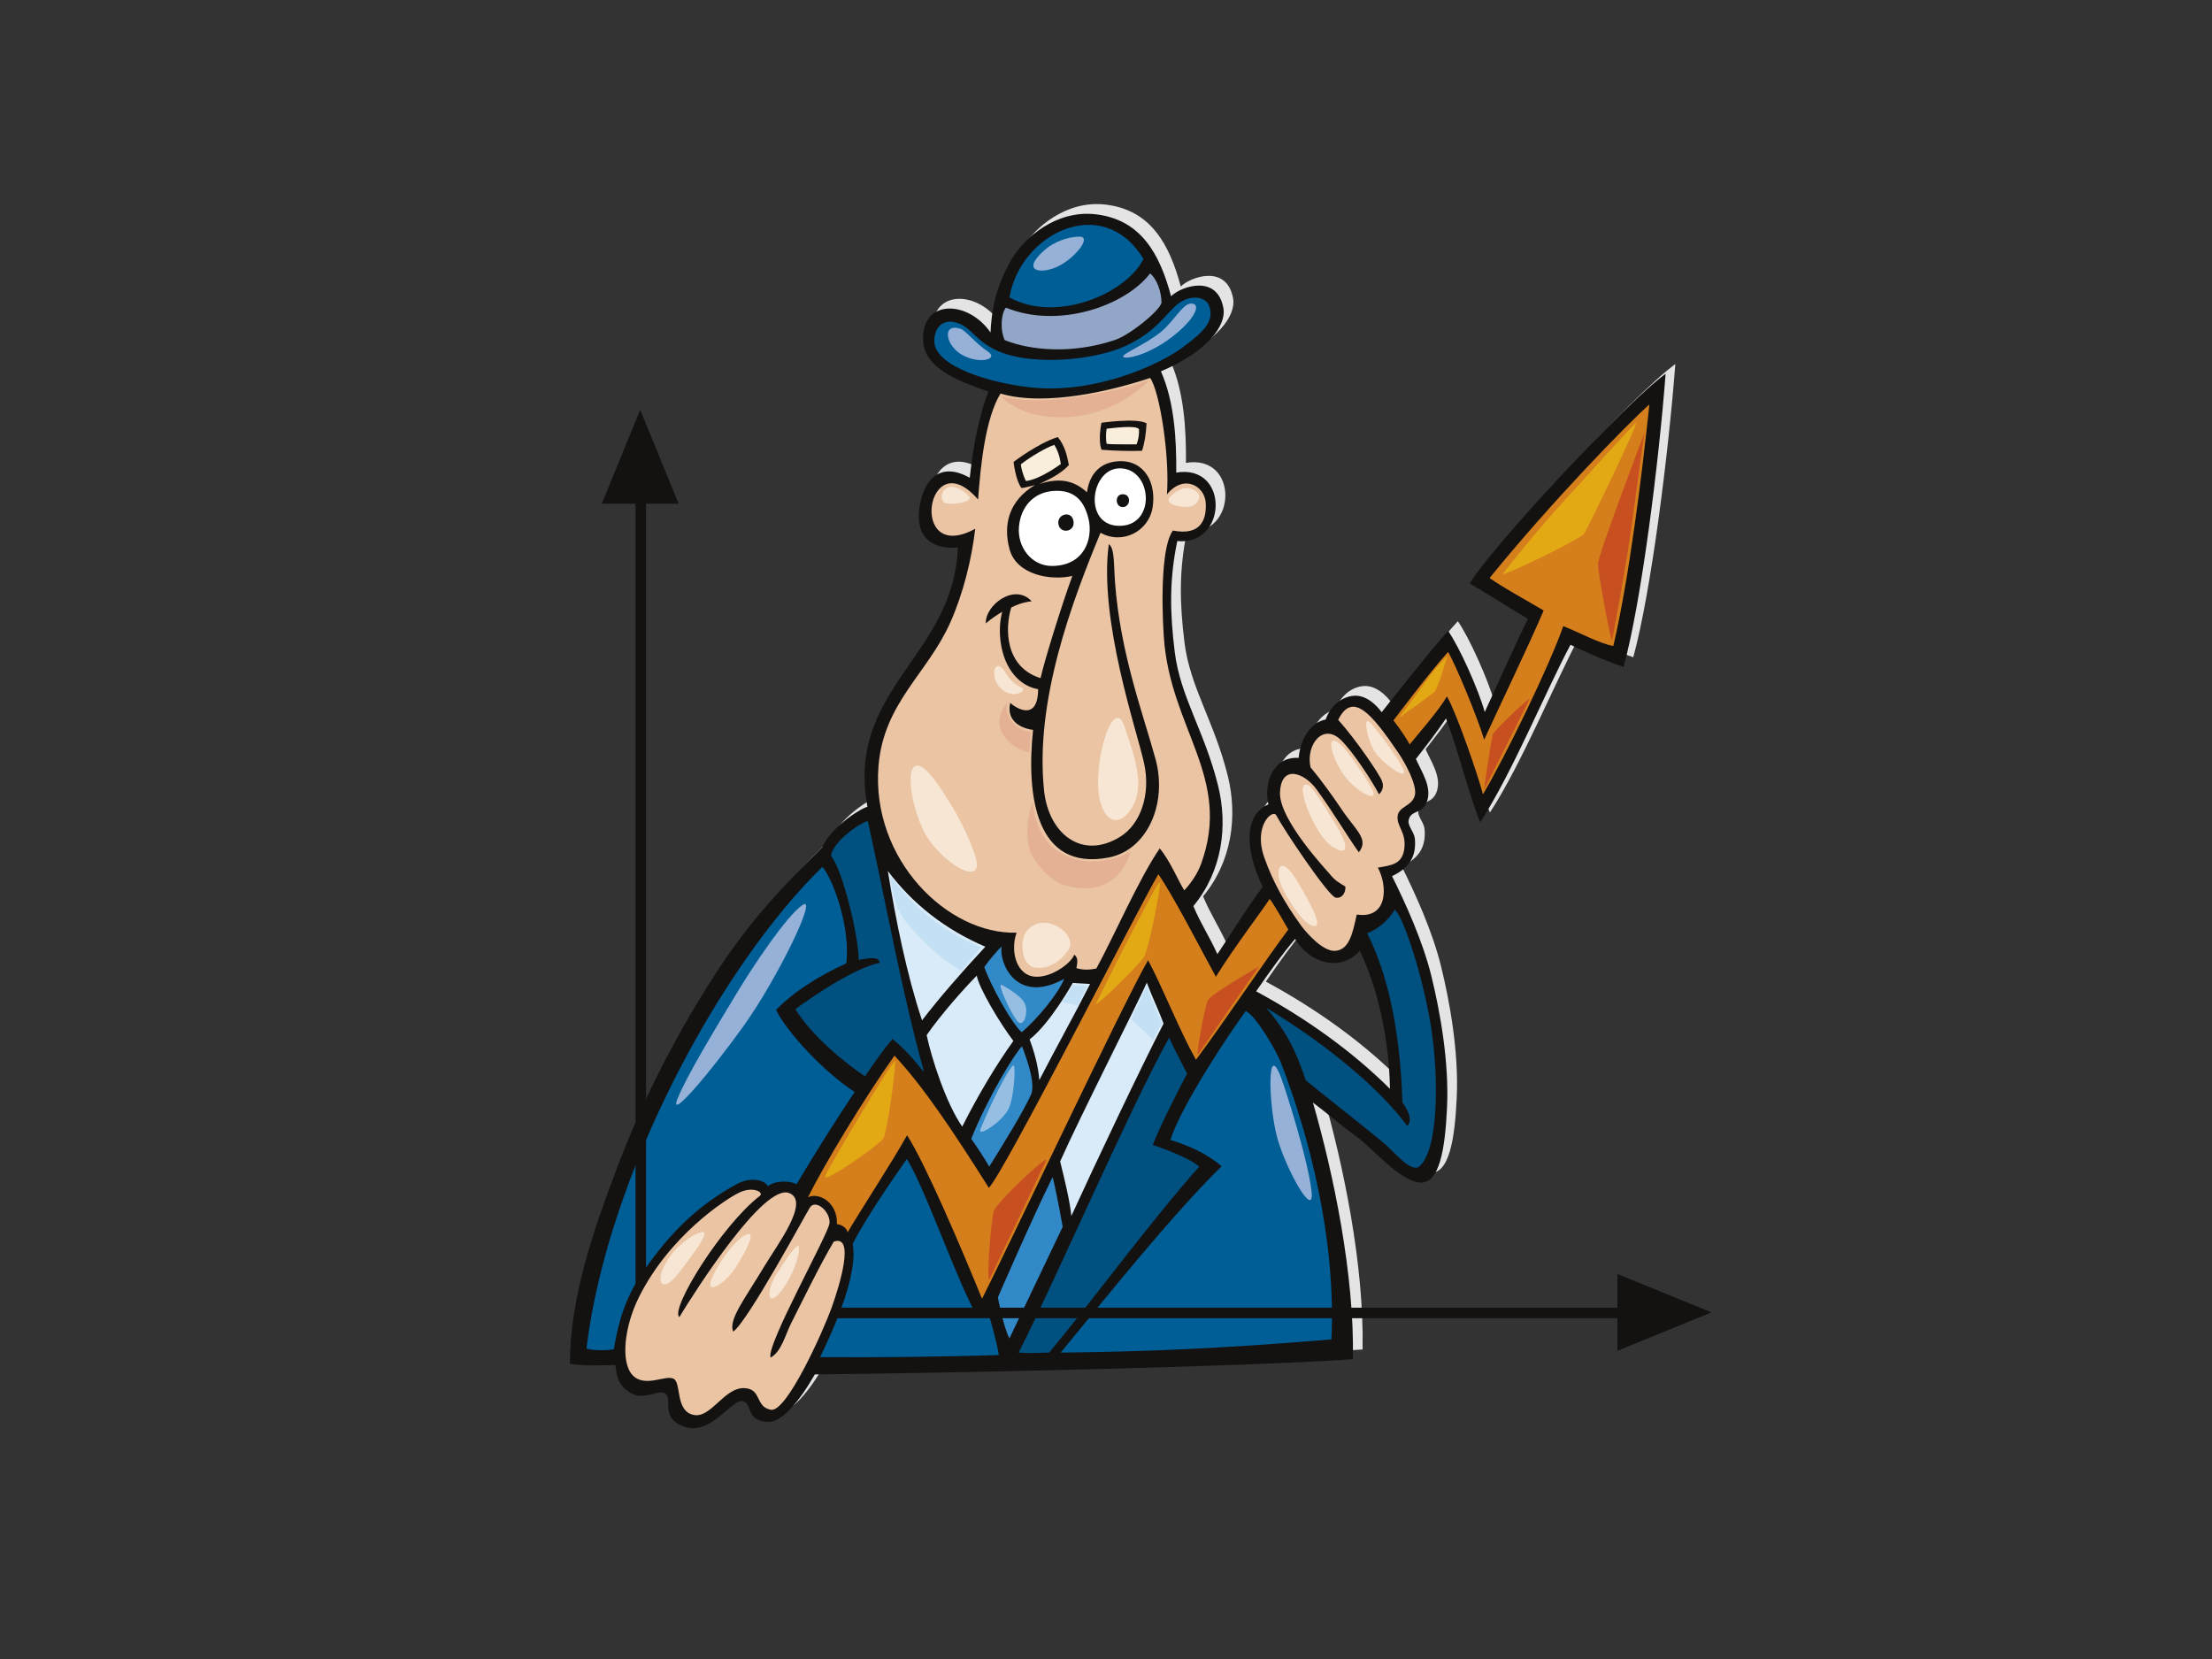 <?xml version="1.0" encoding="utf-8"?>
<!-- Generator: Adobe Illustrator 17.0.0, SVG Export Plug-In . SVG Version: 6.00 Build 0)  -->
<!DOCTYPE svg PUBLIC "-//W3C//DTD SVG 1.1//EN" "http://www.w3.org/Graphics/SVG/1.1/DTD/svg11.dtd">
<svg version="1.1" id="Layer_1" xmlns="http://www.w3.org/2000/svg" xmlns:xlink="http://www.w3.org/1999/xlink" x="0px" y="0px"
	 width="800px" height="600px" viewBox="0 0 800 600" enable-background="new 0 0 800 600" xml:space="preserve">
<rect x="0" y="0" width="800" height="600" fill="#333333" stroke="none"/>
<g>
	<path fill-rule="evenodd" clip-rule="evenodd" fill="#E4E4E5" d="M427.043,103.615c3.761-3.67,16.757-8.031,18.932,4.357
		c1.098,6.264-5.799,15.702-22.595,22.816c4.847,10.922,5.646,24.553,5.536,36.616c19.314-3.239,18.579,26.615,0.372,24.762
		c-2.967,14.317-2.618,26.219-0.92,40.101c1.99,16.196,10.747,28.565,15.655,48.238c3.667,14.733,1.518,31.077-8.914,43.678
		c2.608,6.302,5.87,11.087,8.69,17.389c5.436-8.042,10.379-16.314,16.404-24.35c-5.361-10.826-8.038-25.362,2.051-29.842
		c-1.718-7.122,1.301-17.35,10.938-16.79c0.598-7.028,4.505-12.896,9.754-13.883c1.709-4.661,5.386-8.064,9.966-8.573
		c5.867-0.65,10.299,5.946,10.299,5.946s19.17-24.326,24.028-29.414c4.133,5.868,10.952,21.157,13.261,29.335
		c5.73-12.524,12.31-27.171,15.642-33.682c-6.296-3.693-16.577-10.214-21.08-12.82c6.956-11.951,55.398-64.513,70.848-75.837
		c-2.41,31.534-8.699,82.355-15.217,106.039c-7.17-2.388-15.644-6.3-19.195-8.011c-9.266,17.358-21.005,46.258-32.641,64.165
		c-3.574-8.344-8.357-27.248-12.385-37.522c-3.578,5.274-7.269,10.057-10.881,14.634c1.876,4.33,5.73,9.822,4.128,15.008
		c-1.604,5.184-5.972,3.23-6.755,7.127c-0.424,2.102,2.02,4.262,2.25,6.756c0.678,7.298-2.948,10.945-8.252,13.509
		c4.854,9.735,11.091,23.439,14.195,36.029c3.165,12.829,6.47,31.079,5.691,47.643c-0.694,14.719-2.65,27.977-10.037,27.106
		c-7.387-0.87-16.723-12.165-22.232-16.222c-6.88-5.072-11.009-8.765-16.226-12.681c7.481,25.9,15.069,62.508,14.443,92.82
		c-40.913,2.866-150.427,5.074-194.588,5.508c-5.829,10.184-12.091,17.281-16.757,17.166c-8.512-0.218-5.564-6.714-9.379-7.507
		c-3.82-0.791-11.406,12.258-20.639,9.383c-9.236-2.878-4.76-9.935-7.127-12.007c-2.369-2.073-7.581,2.621-12.531-0.251
		c-4.952-2.865-5.119-6.148-5.73-10.161c-4.464,0.029-12.634,0.427-16.417-0.52c-0.025-23.915,8.893-49.223,16.637-69.75
		c9.747-25.825,20.913-47.306,33.65-67.572c11.194-17.805,21.632-30.485,41.048-49.49c2.472-6.271,12.371-13.309,16.281-14.61
		c-7.91-42.662,31.377-54.459,32.677-93.793c-5.199,0.706-15.648-0.653-13.907-14.123c1.148-8.904,6.456-17.628,18.232-11.053
		c0.89-8.505,2.846-21.325,6.755-31.144c-8.04-3.002-23.143-7.513-23.64-18.387c-0.694-15.256,16.255-14.821,24.389-3.002
		c0.338-7.474,1.643-16.163,7.506-26.265c4.863-8.378,16.468-18.055,30.395-16.511C416.21,75.811,422.994,88.455,427.043,103.615z
		 M471.916,336.069c-4.498,5.246-9.183,11.805-14.106,18.946c18.588,10.029,35.183,22.102,48.403,35.27
		c-0.315-18.445-4.455-36.322-10.881-49.904C487.08,349.033,476.158,343.509,471.916,336.069z"/>
	<path fill-rule="evenodd" clip-rule="evenodd" fill="#141111" d="M423.528,107.127c3.763-3.667,16.76-8.032,18.935,4.358
		c1.1,6.265-5.801,15.702-22.597,22.816c4.847,10.921,5.646,24.553,5.543,36.615c19.304-3.238,18.577,26.616,0.37,24.764
		c-2.971,14.314-2.622,26.218-0.917,40.101c1.987,16.197,10.74,28.563,15.644,48.238c3.672,14.734,1.527,31.077-8.907,43.679
		c2.608,6.301,5.867,11.081,8.69,17.384c5.434-8.039,10.377-16.313,16.402-24.348c-5.356-10.825-8.04-25.365,2.052-29.842
		c-1.716-7.123,1.303-17.352,10.936-16.792c0.602-7.027,4.514-12.894,9.758-13.884c1.707-4.659,5.388-8.061,9.963-8.569
		c5.867-0.653,10.302,5.945,10.302,5.945s19.17-24.325,24.028-29.414c4.131,5.867,10.952,21.157,13.259,29.335
		c5.73-12.525,12.312-27.171,15.639-33.68c-6.296-3.695-16.575-10.214-21.073-12.822c6.956-11.948,55.396-64.513,70.839-75.835
		c-2.405,31.532-8.692,82.354-15.206,106.038c-7.175-2.388-15.648-6.3-19.199-8.011c-9.268,17.357-21.007,46.258-32.645,64.166
		c-3.571-8.346-8.348-27.252-12.378-37.523c-3.576,5.275-7.273,10.056-10.886,14.634c1.876,4.329,5.733,9.822,4.131,15.008
		c-1.602,5.182-5.97,3.23-6.753,7.129c-0.427,2.102,2.02,4.256,2.25,6.754c0.676,7.298-2.948,10.944-8.259,13.509
		c4.856,9.738,11.098,23.442,14.201,36.028c3.161,12.83,6.47,31.079,5.692,47.647c-0.698,14.718-2.652,27.972-10.039,27.104
		c-7.389-0.869-16.726-12.163-22.235-16.223c-6.885-5.071-11.011-8.768-16.228-12.679c7.483,25.897,15.073,62.503,14.446,92.817
		c-40.911,2.869-150.427,5.072-194.586,5.506c-5.828,10.186-12.088,17.287-16.76,17.167c-8.505-0.217-5.564-6.712-9.382-7.508
		c-3.813-0.784-11.401,12.259-20.637,9.384c-9.238-2.873-4.758-9.931-7.127-12.007c-2.369-2.07-7.579,2.62-12.531-0.25
		c-4.95-2.863-5.117-6.147-5.733-10.161c-4.464,0.028-12.631,0.426-16.415-0.52c-0.025-23.914,8.893-49.223,16.639-69.749
		c9.745-25.829,20.913-47.306,33.65-67.572c11.191-17.81,21.627-30.487,41.051-49.493c2.464-6.271,12.371-13.306,16.278-14.609
		c-7.912-42.663,31.372-54.458,32.677-93.794c-5.201,0.709-15.646-0.65-13.91-14.124c1.148-8.9,6.461-17.627,18.232-11.049
		c0.89-8.505,2.85-21.327,6.755-31.144c-8.037-3.005-23.143-7.514-23.638-18.387c-0.696-15.256,16.253-14.821,24.391-3.002
		c0.338-7.474,1.638-16.166,7.503-26.266c4.861-8.377,16.465-18.056,30.388-16.509C412.698,79.325,419.482,91.967,423.528,107.127z
		 M468.401,339.58c-4.496,5.248-9.181,11.805-14.106,18.949c18.585,10.024,35.183,22.098,48.403,35.27
		c-0.315-18.449-4.452-36.322-10.881-49.907C483.573,352.55,472.646,347.02,468.401,339.58z"/>
	<path fill-rule="evenodd" clip-rule="evenodd" fill="#005E96" d="M365.095,107.573c16.849,9.302,41.993-1.135,48.458-13.907
		C398.993,69.545,369.004,84.321,365.095,107.573z"/>
	<path fill-rule="evenodd" clip-rule="evenodd" fill="#92A6C7" d="M363.79,111.267c-1.876,2.407-2.04,8.275-0.431,11.732
		c9.731,3.906,24.772,5,39.766,0c5.468-1.823,16.057-10.373,16.951-13.473c-0.046-4.61-1.963-8.906-4.128-10.646
		C407.052,110.559,382.941,119.084,363.79,111.267z"/>
	<path fill-rule="evenodd" clip-rule="evenodd" fill="#005E96" d="M373.247,140.147c22.985,2.328,45.957-8.236,54.214-14.321
		s11.513-9.563,9.998-14.777c-1.198-4.092-7.173-4.564-11.522-1.088c-4.343,3.477-7.752,10.081-18.921,15.176
		c-11.5,5.251-32.919,7.02-45.026,2.252c-9.496-3.739-10.149-8.955-16.018-10.69c-5.865-1.739-8.35,2.987-8.038,7.17
		C338.586,132.561,357.959,138.6,373.247,140.147z"/>
	<path fill-rule="evenodd" clip-rule="evenodd" fill="#EAC4A3" d="M415.952,136.69c-12.887,4.309-37.493,10.519-54.118,5.653
		c-5.432,8.906-7.17,25.639-8.099,38.33c-18.629-21.602-25.58,24.032-1.027,10.559c-1.303,11.08-4.343,23.468-9.106,34.091
		c-8.206,18.325-24.069,28.963-25.888,51.782c-2.691,33.706,24.975,60.948,49.962,60.211c-1.828,4.945-1.039,12.012,3.318,14.832
		c5.828,3.777,16.039-2.961,17.527-6.856c1.609,1.099,1.052,3.278,0.776,4.836c2.259,0.745,4.79,0.67,7.216,0.148
		c6.182-11.276,15.311-32.352,22.915-43.435c3.695,4.346,6.591,11.546,8.886,15.163c2.636-2.851,4.817-6.119,6.091-9.629
		c11.344-31.182-11.283-48.78-13.505-82.173c-0.972-14.652-0.602-33.317,3.307-38.315c10,1.954,12.216-3.896,11.867-9.991
		c-0.347-6.092-7.846-10.626-14.046-3.1C423.122,165.156,419.4,141.309,415.952,136.69z"/>
	<path fill-rule="evenodd" clip-rule="evenodd" fill="#D47E1C" d="M538.724,209.056c5.65,3.911,12.602,7.606,19.557,11.733
		c-4.393,10.501-17.362,37.637-21.513,46.722c-2.36-7.999-10.432-27.382-13.04-31.725c-6.737,7.386-19.768,24.771-19.768,24.771
		s3.476,4.345,5.867,8.666c2.538-3.116,10.646-12.361,13.467-17.359c3.263,5.433,11.187,28.268,13.038,35.418
		c8.261-13.906,24.339-47.154,29.035-60.834c5.082,1.945,13.558,6.51,18.12,7.161c5.865-25.206,10.429-62.582,13.042-87.351
		C588.825,153.062,561.105,181.46,538.724,209.056z"/>
	<path fill-rule="evenodd" clip-rule="evenodd" fill="#EAC4A3" d="M507.952,306.37c0.473-5.636-2.882-7.474-2.471-11.261
		c0.376-3.509,5.262-3.498,6.225-7.497c0.89-3.71-3.528-11.746-6.004-15.386c-9.569-14.059-16.513-22.414-21.732-11.889
		c6.449,7.193,14.916,19.632,15.863,22.167c0.94,2.534-0.409,4.084-1.091,4.779c-2.458-4.773-9.229-15.119-13.679-19.56
		c-6.527-6.515-12.905,1.645-11.091,9.781c3.704,4.412,8.318,10.814,11.091,14.984c5.208,7.833,10.189,10.919,6.376,15.76
		c-3.994-5.537-9.583-15.007-15.381-22.889c-4.163-5.66-12.581-9.226-13.129,1.126c-0.53,9.874,17.07,28.462,18.01,29.644
		c1.942,2.443,3.683,3.316,5.628,4.5c0.217,2.052-1.123,4.41-3.467,4.028c-2.601-0.425-18.909-24.772-21.513-29.77
		c-1.255-2.401-8.412,3.71-4.345,15.213c3.131,8.865,7.257,16.254,13.252,24.552c1.947,2.692,7.883,9.472,12.314,9.239
		c5.247-0.272,6.438-6.626,7.883-13.13c11.506,1.713,11.109-10.627,7.625-16.969C503.087,312.923,507.421,312.739,507.952,306.37z"
		/>
	<path fill-rule="evenodd" clip-rule="evenodd" fill="#005080" d="M300.528,309.522c4.165,4.919,10.053,29.045,10.028,37.658
		c1.796-0.289,7.515-1.782,7.57,1.035c-9.176,1.894-23.994,11.989-30.466,16.748c5.963,9.747,17.976,19.493,25.179,24.333
		c2.449-3.704,6.709-9.794,9.943-13.53c4.459,3.671,7.024,6.59,11.445,12.03c-7.935-28.46-13.791-61.027-20.359-90.858
		C310.838,297.661,301.231,304.353,300.528,309.522z"/>
	<path fill-rule="evenodd" clip-rule="evenodd" fill="#005E96" d="M212.108,487.71c2.088,0.783,7.777,0.763,9.902,0.261
		c1.696-10.639,4.528-19.084,10.153-27.383c10.452-15.414,20.854-24.954,34.143-32.271c5.769-3.172,10.678-1.105,11.458,0.703
		c2.35-2.185,8.346-2.021,10.301-0.721c6.579-11.042,14.982-24.361,21.018-33.374c-11.207-7.348-24.17-21.252-28.428-29.674
		c7.004-7.098,15.899-12.491,25.425-16.853c1.495-12.293-4.229-29.416-8.626-34.895C260.714,349.237,219.666,424.91,212.108,487.71z
		"/>
	<path fill-rule="evenodd" clip-rule="evenodd" fill="#D9EBF8" d="M333.474,369.036c5.562-7.353,14.904-18.113,22.887-26.642
		c-14.619-6.268-26.285-15.492-35.27-27.39C323.965,332.766,327.972,352.648,333.474,369.036z"/>
	<path fill-rule="evenodd" clip-rule="evenodd" fill="#D47E1C" d="M459.195,325.094c-1.958,3.197-12.341,16.733-19.464,28.167
		c-5.81-10.681-15.367-29.233-20.799-37.101c-7.684,13.115-55.464,107.363-61.295,113.445c-13.159-20.847-23.716-36.62-34.14-47.822
		c-11.593,16.415-25.79,40.041-31.265,51.246c3.75-1.936,10.723,1.677,10.466,9.691c1.942,0.257,3.489,1.422,3.88,2.973
		c3.35-5.961,15.881-25.083,21.486-35.109c6.643,10.418,19.176,39.671,27.098,59.141c9.051-17.767,51.203-107.217,60.06-122.46
		c5.342,10.032,11.465,25.666,17.314,36.029c10.756-14.478,24.435-35.093,33.399-47.12
		C464.262,333.233,460.717,327.049,459.195,325.094z"/>
	<path fill-rule="evenodd" clip-rule="evenodd" fill="#005080" d="M472.231,390.716c7.935,6.505,21.196,16.729,28.967,23.346
		c2.873,2.445,9.178,10.122,12.008,7.879c6.961-5.524,7.266-31.438,4.443-49.912c-2.827-18.468-10.212-41.068-13.259-43.023
		c-1.956,3.476-6.075,7.168-9.948,8.511c7.344,14.522,11.908,34.512,12.759,61.159c1.755,2.471,3.925,6.383,1.755,8.553
		c-8.912-12.165-26.73-28.031-51.066-42.804C465.494,373.333,468.972,380.723,472.231,390.716z"/>
	<path fill-rule="evenodd" clip-rule="evenodd" fill="#318AC7" d="M355.985,349.743c2.289,6.682,10.021,20.601,13.544,23.569
		c5.447-4.573,13.3-14.042,15.352-19.286c-17.885,9.758-23.766-6.696-22.588-11.703
		C360.686,343.684,357.459,347.613,355.985,349.743z"/>
	<path fill-rule="evenodd" clip-rule="evenodd" fill="#D9EBF8" d="M353.263,352.841c-4.578,4.641-13.051,14.165-18.122,21.524
		c1.732,8.286,6.933,24.511,12.857,33.091c5.862-11.596,12.246-22.279,18.501-30.987
		C361.567,369.976,353.924,357.111,353.263,352.841z"/>
	<path fill-rule="evenodd" clip-rule="evenodd" fill="#D9EBF8" d="M414.758,355.394c-2.93,6.698-24.722,49.659-31.345,64.669
		c1.563,6.252,3.537,14.358,4.058,19.704c8.339-18.239,25.482-54.449,33.357-69.587C419.005,365.228,416.78,360.792,414.758,355.394
		z"/>
	<path fill-rule="evenodd" clip-rule="evenodd" fill="#D9EBF8" d="M387.994,355.472c0,0-8.209,14.718-15.633,20.452
		c1.433,3.646,3.243,9.836,3.519,14.724c5.879-11.42,12.501-23.228,18.369-34.786C390.949,355.721,387.994,355.472,387.994,355.472z
		"/>
	<path fill-rule="evenodd" clip-rule="evenodd" fill="#005E96" d="M463.301,384.421c-1.709-4.435-9.033-17.046-12.757-18.763
		c-5.744,7.794-23.348,34.134-27.241,46.618c6.251,1.954,12.898,4.689,18.501,9.512c-18.501,18.24-41.025,46.54-58.176,67.397
		c28.654-0.293,57.769-1.386,97.895-4.775C483.301,447.828,473.274,410.222,463.301,384.421z"/>
	<path fill-rule="evenodd" clip-rule="evenodd" fill="#005080" d="M416.917,414.101c2.456-6.363,7.721-16.832,12.41-25.819
		c-2.791-5.549-4.831-9.242-6.509-13.027c-15.523,28.41-40.165,85.722-54.412,113.929c3.879,0.298,8.188,0.072,11.043,0
		c17.403-20.995,36.226-46.918,54.273-67.267C430.468,419.051,421.742,415.664,416.917,414.101z"/>
	<path fill-rule="evenodd" clip-rule="evenodd" fill="#318AC7" d="M351.252,411.884c1.563,2.083,4.557,6.644,6.515,10.033
		c3.638-5.788,12.378-19.804,15.245-26.318c1.173-3.649-0.651-10.031-3.387-17.2C366.996,380.944,357.247,396.903,351.252,411.884z"
		/>
	<path fill-rule="evenodd" clip-rule="evenodd" fill="#005E96" d="M327.931,419.182c-5.993,8.598-15.064,21.892-19.544,30.647
		c2.065,11.108-6.821,30.756-11.787,40.999c19.578,0.149,46.142-0.15,64.645-0.75c-0.671-4.157-2.665-11.748-4.096-16.049
		c-0.883,0.992-2.431,2.095-3.423,2.607C346.745,465.056,334.056,428.299,327.931,419.182z"/>
	<path fill-rule="evenodd" clip-rule="evenodd" fill="#318AC7" d="M384.347,443.674c0,0-2.084-11.724-3.649-17.978
		c-7.033,14.07-19.802,43.516-19.802,43.516s1.826,10.163,4.169,14.851C370.796,472.075,384.347,443.674,384.347,443.674z"/>
	<path fill-rule="evenodd" clip-rule="evenodd" fill="#EAC4A3" d="M267.296,431.347c-5.041,2.454-25.197,15.635-36.26,37.87
		c-5.237,10.536-6.682,23.446-2.25,28.138c4.43,4.69,11.983-0.262,14.85,1.297c2.868,1.565,0.523,11.471,7.036,13.032
		c6.513,1.564,11.205-10.163,18.763-9.64c6.095,0.419,3.645,6.772,9.377,7.818c5.735,1.037,18.976-28.638,21.952-36.907
		c2.969-8.27,8.528-26.62,0.773-23.904c-5.169,8.785-10.397,19.586-15.507,29.717c-1.924,3.817-3.428,10.151-7.339,12.214
		c-1.76-4.244,20.776-44.387,21.296-48.521c0.514-4.134-5.039-9.049-7.109-5.685c-2.065,3.357-22.353,40.96-27.693,44.827
		c-1.897-4.258,4.306-12.008,11.257-23.643c4.519-7.573,16.735-23.524,8.941-26.486c-9.176-3.488-33.595,34.89-39.713,44.874
		c-3.403-2.99,15.422-33.243,29.12-43.84C276.442,431.231,272.333,428.893,267.296,431.347z"/>
	<path fill-rule="evenodd" clip-rule="evenodd" fill="#141111" d="M398.375,152.897c0,0,12.675-1.853,16.287,0.194
		c-0.199,3.805-0.648,6.952-1.643,9.945c-4.503,0.143-9.63,0.018-14.633-0.376C397.008,158.846,398.375,152.897,398.375,152.897z"/>
	<path fill-rule="evenodd" clip-rule="evenodd" fill="#F9EEDB" d="M400.226,155.042c-0.292,1.56-0.292,4.196,0,5.461
		c1.267,0.293,10.824,0.195,10.824,0.195s1.075-2.436,0.879-5.46C410.986,153.638,402.469,154.846,400.226,155.042z"/>
	<path fill-rule="evenodd" clip-rule="evenodd" fill="#141111" d="M366.581,167.036c0,0,8.971-6.826,15.993-8.969
		c2.442,3.049,3.318,6.433,4,10.14c-3.022,3.217-6.73,4.974-10.699,6.835c7.579-2.446,12.648-1.176,17.257,3.003
		c0.755-5.936,4.27-11.133,12.011-11.256c8.832-0.143,13.22,7.953,11.664,17.022c-1.376,7.993-10.493,13.418-18.795,8.868
		c-10.326,24.988-23.832,60.856-20.411,93.239c1.659,15.701,13.752,25.258,27.543,16.702c7.273-4.511,11.148-15.126,8.624-26.64
		c-2.519-11.517-16.468-51.795-12.755-79.174c2.138,1.44,1.75,6.998,2.239,13.629c1.905,25.962,10.178,47.728,14.649,64.045
		c4.462,16.316-3.117,32.983-16.887,35.645c-26.63,5.15-29.852-22.666-27.39-46.153c-5.288-0.679-9.644-3.841-8.259-9.756
		c1.661,1.571,9.995,7.225,10.094-4.967c-4.197-0.681-8.389-3.51-11.121-8.873c-2.727-5.364-3.512-13.165-1.851-19.114
		c-1.367,0.777-3.807,2.337-5.949,4.192c-0.294-6.632,10.434-14.727,16.579-7.997c-3.22,0.39-5.169,1.17-7.374,2.238
		c-2.38,7.613-2.28,21.558,10.589,25.556c1.296-5.924,7.606-26.383,11.509-36.962c-7.707,1.802-20.185-0.291-22.723-9.653
		c-2.426-8.963-0.189-17.556,9.167-23.21c-1.47,0.41-3.608,0.973-4.877,1.07C367.229,173.509,366.581,167.036,366.581,167.036z"/>
	<path fill-rule="evenodd" clip-rule="evenodd" fill="#F9EEDB" d="M369.215,167.915c0.1,1.657,1.072,4.779,1.855,6.048
		c5.167-0.586,12.579-6.145,12.579-6.145s-0.292-3.609-2.341-6.924C378.63,161.721,372.822,165.087,369.215,167.915z"/>
	<path fill-rule="evenodd" clip-rule="evenodd" fill="#FFFFFF" d="M404.131,190.152c14.233,0.781,12.871-20.775,0.874-20.775
		C394.473,169.376,391.734,189.471,404.131,190.152z"/>
	<path fill-rule="evenodd" clip-rule="evenodd" fill="#FFFFFF" d="M368.534,190.344c-0.751,7.707,4.733,14.344,11.842,14.342
		c11.951-0.006,14.975-10.05,13.318-16.974c-1.433-5.969-4.63-10.801-12.873-10.142
		C373.699,178.139,369.215,183.325,368.534,190.344z"/>
	<path fill-rule="evenodd" clip-rule="evenodd" fill="#141111" d="M406.077,178.745c3.122-0.004,2.866,4.529,0.068,4.65
		C403.345,183.52,402.955,178.75,406.077,178.745z"/>
	<path fill-rule="evenodd" clip-rule="evenodd" fill="#141111" d="M382.772,189.468c-0.488-3.708,4.92-4.953,5.484-0.915
		C388.82,192.59,383.258,193.176,382.772,189.468z"/>
	<rect x="301.482" y="472.94" fill-rule="evenodd" clip-rule="evenodd" fill="#141111" width="300.993" height="3.807"/>
	<polygon fill-rule="evenodd" clip-rule="evenodd" fill="#141111" points="584.976,460.747 619.002,474.635 584.976,488.528 	"/>
	<polygon fill-rule="evenodd" clip-rule="evenodd" fill="#141111" points="229.842,164.688 229.842,465.683 231.818,465.683 
		233.648,462.867 233.648,164.688 	"/>
	<polygon fill-rule="evenodd" clip-rule="evenodd" fill="#141111" points="217.646,182.188 231.54,148.162 245.429,182.188 	"/>
	<path fill-rule="evenodd" clip-rule="evenodd" fill="#E4B194" d="M362.256,143.366c0,0,9.03,3.098,28.02,0.132
		c18.991-2.962,25.32-6.059,25.32-6.059s-10.502,11.988-28.553,13.333C368.993,152.121,362.256,143.366,362.256,143.366z"/>
	<path fill-rule="evenodd" clip-rule="evenodd" fill="#E4B194" d="M364.548,253.815c0,0-1.746,3.505,1.753,7.41
		c3.501,3.907,6.468,3.367,6.468,3.367l-0.541,7.545c0,0-5.927-0.808-9.562-6.601C359.027,259.745,364.548,253.815,364.548,253.815z
		"/>
	<path fill-rule="evenodd" clip-rule="evenodd" fill="#E4B194" d="M372.266,306.861c-2.088-8.181,1.171-16.809,1.171-16.809
		s0.796,12.488,9.295,17.913c12.664,8.082,26.135,0,26.135,0s-3.638,17.645-23.706,12.257
		C380.221,318.895,373.523,311.771,372.266,306.861z"/>
	<path fill-rule="evenodd" clip-rule="evenodd" fill="#F6E6D3" d="M406.985,263.597c2.072,7.177,8.93,21.858,0.708,30.797
		c-5.409,5.874-10.411-0.64-10.578-10.582C396.883,269.943,403.462,251.373,406.985,263.597z"/>
	<path fill-rule="evenodd" clip-rule="evenodd" fill="#F6E6D3" d="M371.058,337.138c-2.373,3.376-1.712,12.499,3.681,12.893
		c5.395,0.395,9.293-2.999,11.579-6.316C390.395,337.796,376.976,328.723,371.058,337.138z"/>
	<path fill-rule="evenodd" clip-rule="evenodd" fill="#F6E6D3" d="M423.28,179.552c1.52-1.379,4.731-4.343,8.551-2.368
		c3.816,1.973,0.988,5.522-1.054,5.919C426.703,183.893,420.514,182.051,423.28,179.552z"/>
	<path fill-rule="evenodd" clip-rule="evenodd" fill="#F6E6D3" d="M342.644,176.394c2.104-1.099,5.66,0.66,7.761,3.026
		c2.106,2.37-6.842,3.291-8.551,2.5C340.143,181.13,339.883,177.839,342.644,176.394z"/>
	<path fill-rule="evenodd" clip-rule="evenodd" fill="#F6E6D3" d="M495.864,261.645c1.136,1.282,8.663,10.567,11.451,16.146
		c2.789,5.579-7.193-1.613-9.984-5.723C494.543,267.956,492.484,257.828,495.864,261.645z"/>
	<path fill-rule="evenodd" clip-rule="evenodd" fill="#F6E6D3" d="M485.15,269.572c2.036,1.927,7.191,8.953,10.863,15.41
		c3.67,6.46-6.31,1.177-10.714-5.722C480.896,272.362,479.57,264.289,485.15,269.572z"/>
	<path fill-rule="evenodd" clip-rule="evenodd" fill="#F6E6D3" d="M473.408,284.102c1.789,0.978,8.22,11.595,10.86,16.146
		c2.643,4.55,4.254,10.275-2.496,5.873C475.017,301.715,467.247,280.727,473.408,284.102z"/>
	<path fill-rule="evenodd" clip-rule="evenodd" fill="#F6E6D3" d="M469.739,319.623c1.556,2.707,9.245,15.412,5.723,15.265
		c-3.521-0.146-8.074-6.898-11.449-13.21C460.635,315.366,462.545,307.146,469.739,319.623z"/>
	<path fill-rule="evenodd" clip-rule="evenodd" fill="#F6E6D3" d="M363.717,243.346c1.716,2.813,3.521,4.37,5.803,5.323
		c2.285,0.955-3.042,4.566-7.513,0.382C357.537,244.866,359.723,236.783,363.717,243.346z"/>
	<path fill-rule="evenodd" clip-rule="evenodd" fill="#F6E6D3" d="M337.56,281.488c1.753,2.217,10.655,14.554,15.027,27.68
		c4.38,13.13-12.485,2.535-17.976-7.61C327.762,288.909,326.432,267.41,337.56,281.488z"/>
	<path fill-rule="evenodd" clip-rule="evenodd" fill="#F6E6D3" d="M242.781,453.776c2.551-3.381,7.572-7.372,10.954-8.17
		c3.387-0.795-1.992,6.774-8.565,15.141C238.806,468.855,236.006,462.741,242.781,453.776z"/>
	<path fill-rule="evenodd" clip-rule="evenodd" fill="#F6E6D3" d="M260.707,456.365c2.275-3.534,6.374-8.964,9.564-9.961
		c3.186-0.996-0.399,6.175-4.582,12.553C261.506,465.33,251.346,470.908,260.707,456.365z"/>
	<path fill-rule="evenodd" clip-rule="evenodd" fill="#F6E6D3" d="M280.63,461.147c1.985-3.276,6.776-10.558,7.965-10.558
		c1.198,0-0.392,8.565-5.575,15.736C277.841,473.498,276.65,467.72,280.63,461.147z"/>
	<path fill-rule="evenodd" clip-rule="evenodd" fill="#95B1D8" d="M378.306,90.003c2.481-2.093,7.36-4.414,12.097-4.414
		c4.74,0-1.962,8.172-8.172,10.952C376.022,99.319,368.829,98.011,378.306,90.003z"/>
	<path fill-rule="evenodd" clip-rule="evenodd" fill="#95B1D8" d="M347.416,118.933c1.874,0.625,5.559,5.394,9.809,8.171
		c4.251,2.779-2.944,4.743-9.151,1.31C341.859,124.982,340.551,116.646,347.416,118.933z"/>
	<path fill-rule="evenodd" clip-rule="evenodd" fill="#95B1D8" d="M419.822,120.077c4.692-3.782,7.898-10.297,10.952-10.297
		c4.087,0,1.143,6.048-7.355,12.423c-8.499,6.375-16.347,7.844-17.164,6.863C405.438,128.086,413.939,124.818,419.822,120.077z"/>
	<path fill-rule="evenodd" clip-rule="evenodd" fill="#95B1D8" d="M267.024,358.257c5.205-8.6,17.305-26.878,23.193-30.926
		c5.892-4.05-9.201,26.876-21.351,43.812c-12.148,16.932-26.874,34.238-23.93,26.506
		C247.877,389.916,258.56,372.243,267.024,358.257z"/>
	<path fill-rule="evenodd" clip-rule="evenodd" fill="#95B1D8" d="M463.244,389.55c1.816,4.794,9.576,29.083,11.048,40.863
		c1.47,11.78-9.573-8.098-12.517-19.512C458.83,399.487,458.091,375.928,463.244,389.55z"/>
	<path fill-rule="evenodd" clip-rule="evenodd" fill="#C3E0F4" d="M324.725,328.533c-2.285-5.451-2.677-11.654-2.677-11.654
		s5.826,8.664,15.274,15.751c9.45,7.085,17.476,9.919,17.476,9.919l-7.083,8.503c0,0-6.771-3.307-14.797-11.81
		C329.462,335.59,326.443,332.644,324.725,328.533z"/>
	<polygon fill-rule="evenodd" clip-rule="evenodd" fill="#C3E0F4" points="388.183,356.247 393.227,356.566 389.758,363.65 
		384.249,362.392 	"/>
	<polygon fill-rule="evenodd" clip-rule="evenodd" fill="#C3E0F4" points="414.637,356.723 420.149,370.104 417.002,375.932 
		409.126,368.688 	"/>
	<path fill-rule="evenodd" clip-rule="evenodd" fill="#96BEE2" d="M362.471,356.278c1.239,0.8,7.166,3.869,8.312,7.021
		c1.143,3.151-0.573,8.453-2.72,6.158C365.91,367.167,360.034,354.699,362.471,356.278z"/>
	<path fill-rule="evenodd" clip-rule="evenodd" fill="#96BEE2" d="M366.343,385.365c1.153-1.207,0.571,10.605-1.431,15.33
		c-2.008,4.728-11.467,10.891-10.322,7.74C355.739,405.283,363.046,388.803,366.343,385.365z"/>
	<path fill-rule="evenodd" clip-rule="evenodd" fill="#E3A914" d="M543.615,207.384c0,0,11.098-14.33,22.401-26.641
		c11.301-12.311,23.811-26.234,25.63-27.848c1.814-1.616-17.358,38.14-18.77,40.159
		C571.463,195.074,541.997,209.402,543.615,207.384z"/>
	<path fill-rule="evenodd" clip-rule="evenodd" fill="#E3A914" d="M505.88,259.653c0,0,6.052-7.872,9.886-13.319
		c3.834-5.45,7.67-9.083,7.67-9.083s-3.229,11.504-4.642,12.915C517.38,251.579,505.88,259.653,505.88,259.653z"/>
	<path fill-rule="evenodd" clip-rule="evenodd" fill="#E3A914" d="M396.497,362.776c0,0,8.273-16.954,13.117-26.034
		c4.843-9.082,9.284-17.964,9.886-17.76c0.609,0.203-3.829,24.017-5.851,27.244C411.634,349.458,395.285,365.199,396.497,362.776z"
		/>
	<path fill-rule="evenodd" clip-rule="evenodd" fill="#E3A914" d="M323.643,383.764c0.781-0.639-2.625,25.629-4.238,28.049
		c-1.613,2.424-22.401,16.951-20.988,13.523C299.83,421.904,321.425,385.58,323.643,383.764z"/>
	<path fill-rule="evenodd" clip-rule="evenodd" fill="#C84F1F" d="M594.677,156.728c-0.205,1.011-4.443,32.895-5.851,41.978
		c-1.415,9.081-5.452,31.884-5.856,32.693c-0.402,0.806-5.043-24.216-5.043-27.447C577.926,200.724,594.677,156.728,594.677,156.728
		z"/>
	<path fill-rule="evenodd" clip-rule="evenodd" fill="#C84F1F" d="M536.759,285.484c0.602-1.009,15.536-30.877,16.344-32.491
		c0.81-1.615-12.314,10.694-13.122,12.513C539.181,267.322,536.759,285.484,536.759,285.484z"/>
	<path fill-rule="evenodd" clip-rule="evenodd" fill="#C84F1F" d="M455.224,349.656c-0.806,1.009-21.191,30.679-21.995,31.686
		c-0.81,1.009,2.424-17.157,3.631-19.577C438.072,359.342,455.224,349.656,455.224,349.656z"/>
	<path fill-rule="evenodd" clip-rule="evenodd" fill="#C84F1F" d="M378.334,419.684c-0.724,1.569-18.971,39.758-20.384,42.787
		c-1.412,3.024,0.406-20.59,1.415-24.218C360.371,434.621,379.546,417.061,378.334,419.684z"/>
</g>
</svg>
